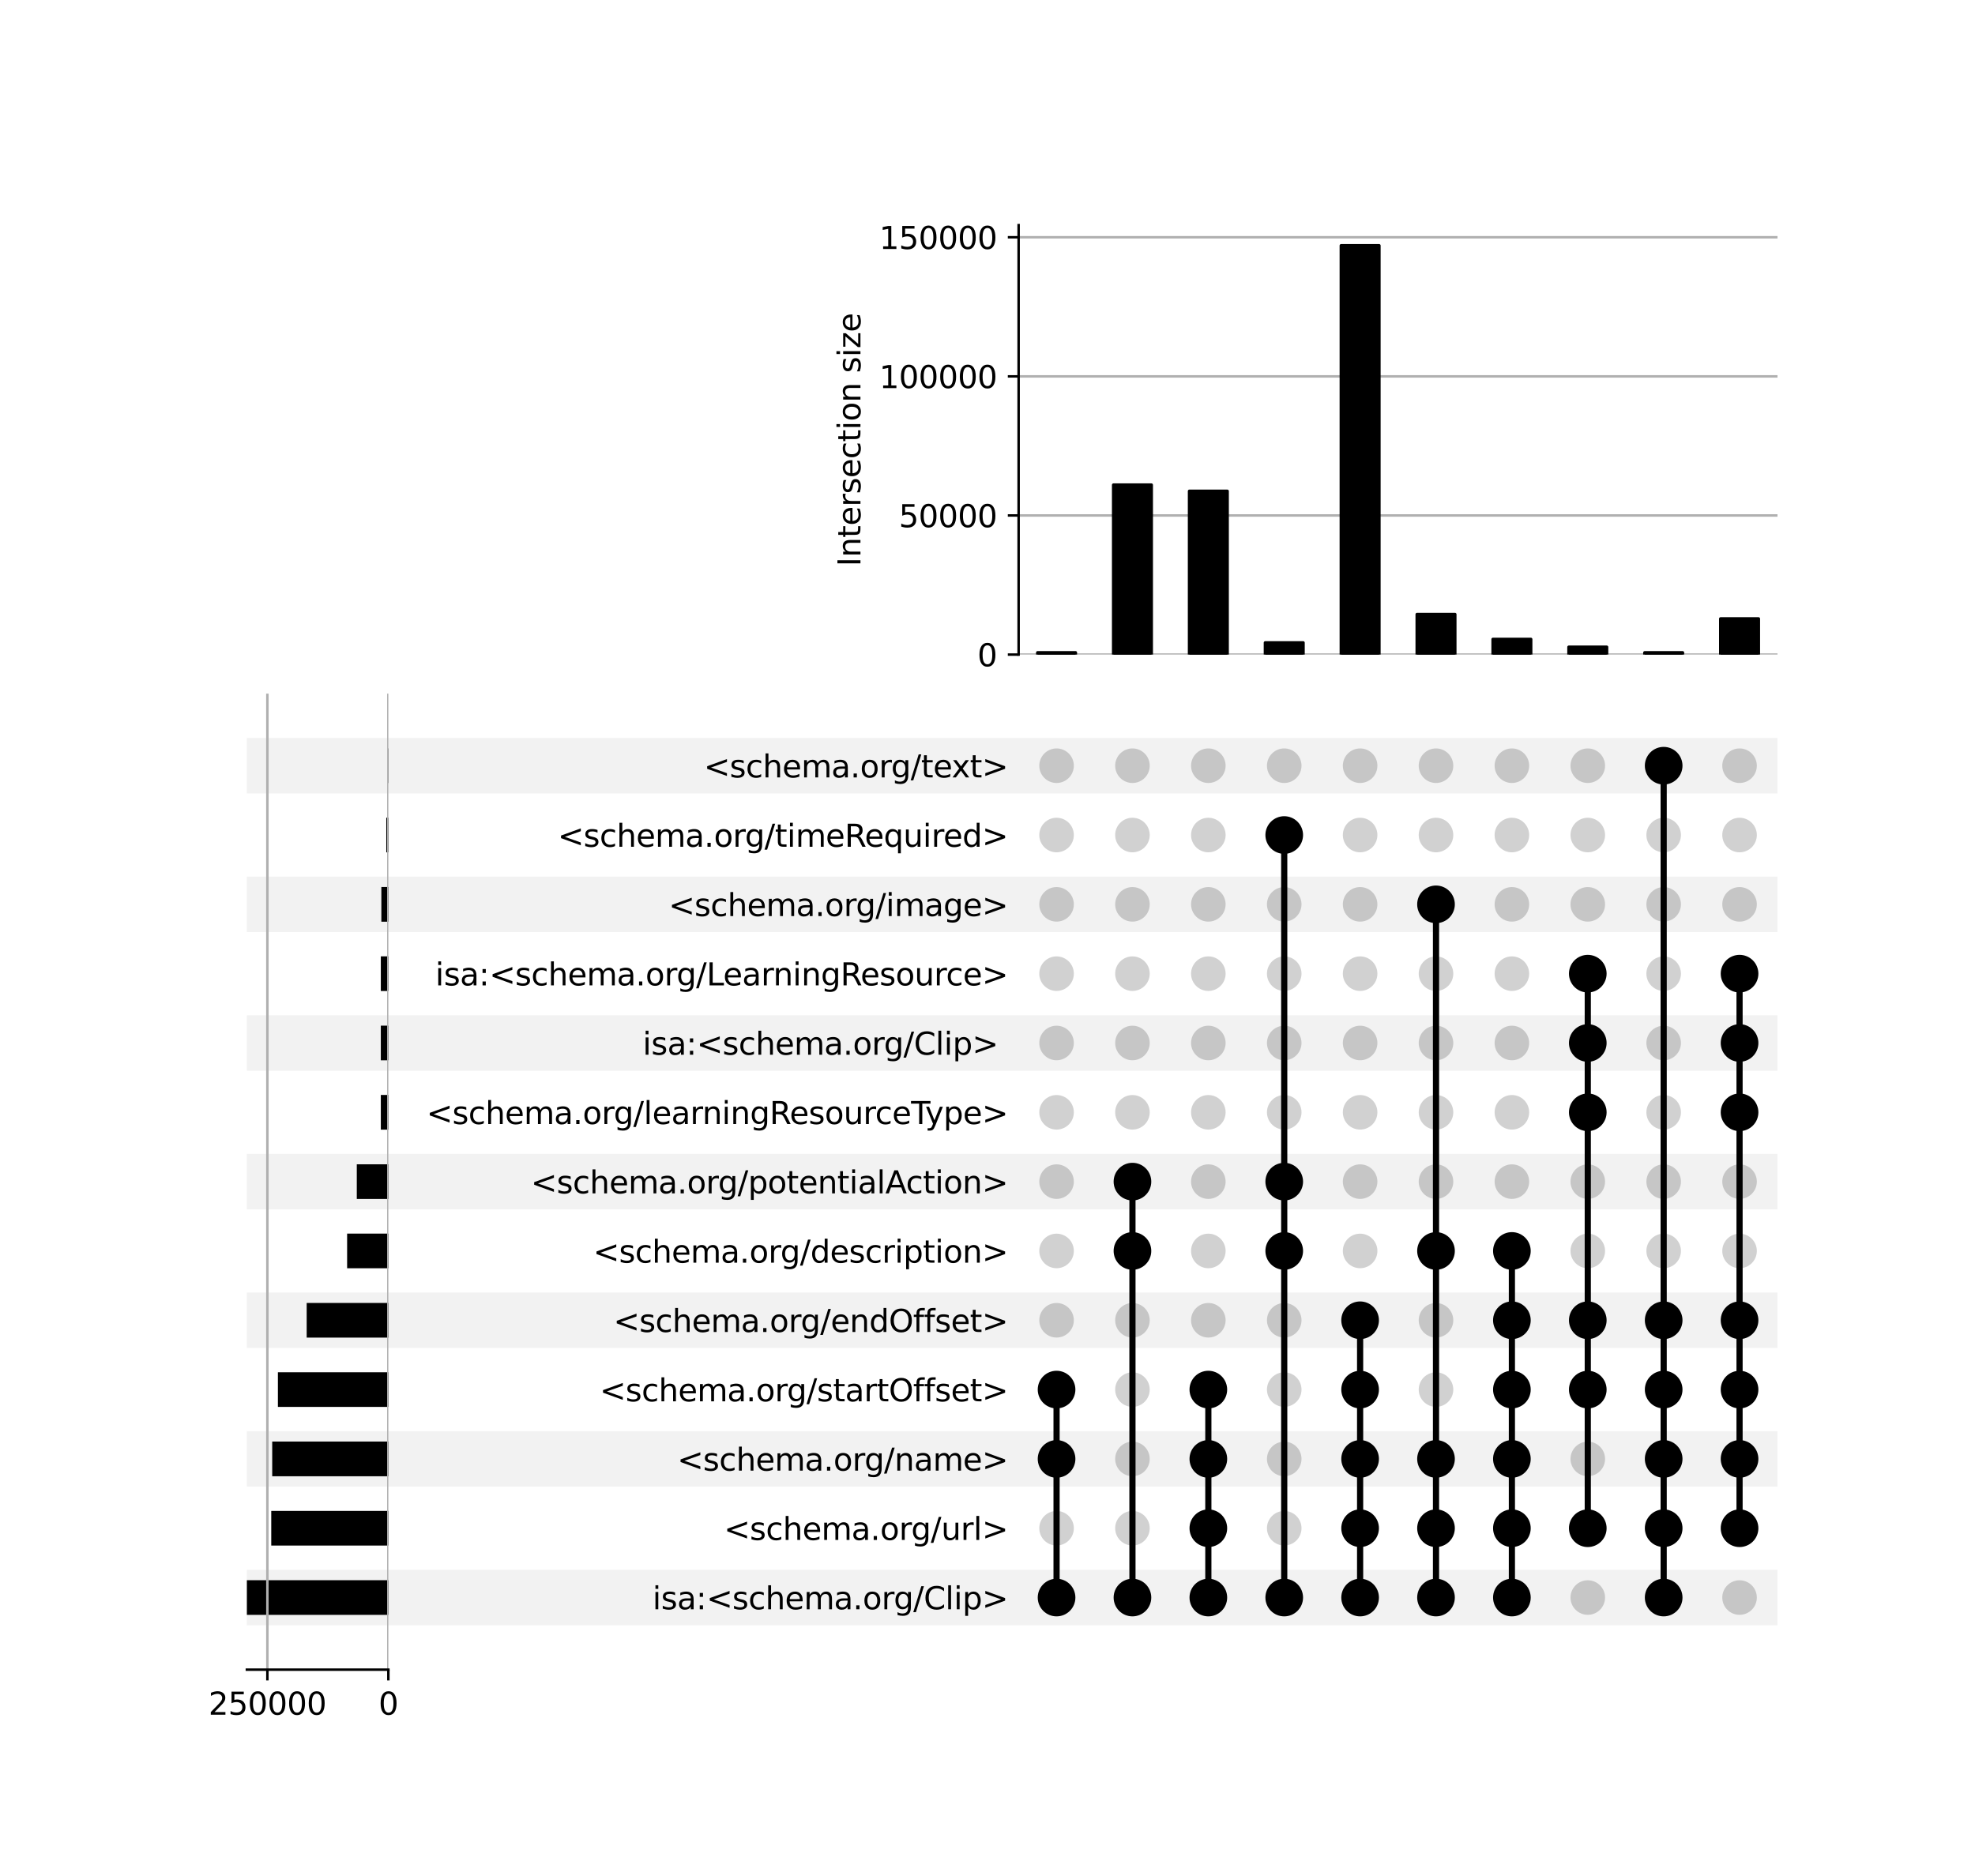 <?xml version="1.0" encoding="utf-8" standalone="no"?>
<!DOCTYPE svg PUBLIC "-//W3C//DTD SVG 1.1//EN"
  "http://www.w3.org/Graphics/SVG/1.1/DTD/svg11.dtd">
<svg xmlns:xlink="http://www.w3.org/1999/xlink" width="640pt" height="608pt" viewBox="0 0 640 608" xmlns="http://www.w3.org/2000/svg" version="1.1">
 <defs>
  <style type="text/css">*{stroke-linejoin: round; stroke-linecap: butt}</style>
 </defs>
 <g id="figure_1">
  <g id="patch_1">
   <path d="M 0 608 
L 640 608 
L 640 0 
L 0 0 
z
" style="fill: #ffffff"/>
  </g>
  <g id="axes_1">
   <g id="patch_2">
    <path d="M 80 526.742 
L 576 526.742 
L 576 508.769 
L 80 508.769 
z
" clip-path="url(#p0f69961d23)" style="fill-opacity: 0.051"/>
   </g>
   <g id="patch_3">
    <path d="M 80 481.809 
L 576 481.809 
L 576 463.836 
L 80 463.836 
z
" clip-path="url(#p0f69961d23)" style="fill-opacity: 0.051"/>
   </g>
   <g id="patch_4">
    <path d="M 80 436.877 
L 576 436.877 
L 576 418.904 
L 80 418.904 
z
" clip-path="url(#p0f69961d23)" style="fill-opacity: 0.051"/>
   </g>
   <g id="patch_5">
    <path d="M 80 391.944 
L 576 391.944 
L 576 373.971 
L 80 373.971 
z
" clip-path="url(#p0f69961d23)" style="fill-opacity: 0.051"/>
   </g>
   <g id="patch_6">
    <path d="M 80 347.012 
L 576 347.012 
L 576 329.039 
L 80 329.039 
z
" clip-path="url(#p0f69961d23)" style="fill-opacity: 0.051"/>
   </g>
   <g id="patch_7">
    <path d="M 80 302.079 
L 576 302.079 
L 576 284.106 
L 80 284.106 
z
" clip-path="url(#p0f69961d23)" style="fill-opacity: 0.051"/>
   </g>
   <g id="patch_8">
    <path d="M 80 257.147 
L 576 257.147 
L 576 239.174 
L 80 239.174 
z
" clip-path="url(#p0f69961d23)" style="fill-opacity: 0.051"/>
   </g>
   <g id="matplotlib.axis_1"/>
   <g id="matplotlib.axis_2">
    <g id="ytick_1"/>
    <g id="ytick_2"/>
    <g id="ytick_3"/>
    <g id="ytick_4"/>
    <g id="ytick_5"/>
    <g id="ytick_6"/>
    <g id="ytick_7"/>
    <g id="ytick_8"/>
    <g id="ytick_9"/>
    <g id="ytick_10"/>
    <g id="ytick_11"/>
    <g id="ytick_12"/>
    <g id="ytick_13"/>
   </g>
  </g>
  <g id="axes_2">
   <g id="matplotlib.axis_3">
    <g id="ytick_14">
     <g id="line2d_1"/>
     <g id="text_1">
      <!-- isa:&lt;schema.org/Clip&gt; -->
      <g transform="translate(211.436 521.554) scale(0.1 -0.1)">
       <defs>
        <path id="DejaVuSans-69" d="M 603 3500 
L 1178 3500 
L 1178 0 
L 603 0 
L 603 3500 
z
M 603 4863 
L 1178 4863 
L 1178 4134 
L 603 4134 
L 603 4863 
z
" transform="scale(0.016)"/>
        <path id="DejaVuSans-73" d="M 2834 3397 
L 2834 2853 
Q 2591 2978 2328 3040 
Q 2066 3103 1784 3103 
Q 1356 3103 1142 2972 
Q 928 2841 928 2578 
Q 928 2378 1081 2264 
Q 1234 2150 1697 2047 
L 1894 2003 
Q 2506 1872 2764 1633 
Q 3022 1394 3022 966 
Q 3022 478 2636 193 
Q 2250 -91 1575 -91 
Q 1294 -91 989 -36 
Q 684 19 347 128 
L 347 722 
Q 666 556 975 473 
Q 1284 391 1588 391 
Q 1994 391 2212 530 
Q 2431 669 2431 922 
Q 2431 1156 2273 1281 
Q 2116 1406 1581 1522 
L 1381 1569 
Q 847 1681 609 1914 
Q 372 2147 372 2553 
Q 372 3047 722 3315 
Q 1072 3584 1716 3584 
Q 2034 3584 2315 3537 
Q 2597 3491 2834 3397 
z
" transform="scale(0.016)"/>
        <path id="DejaVuSans-61" d="M 2194 1759 
Q 1497 1759 1228 1600 
Q 959 1441 959 1056 
Q 959 750 1161 570 
Q 1363 391 1709 391 
Q 2188 391 2477 730 
Q 2766 1069 2766 1631 
L 2766 1759 
L 2194 1759 
z
M 3341 1997 
L 3341 0 
L 2766 0 
L 2766 531 
Q 2569 213 2275 61 
Q 1981 -91 1556 -91 
Q 1019 -91 701 211 
Q 384 513 384 1019 
Q 384 1609 779 1909 
Q 1175 2209 1959 2209 
L 2766 2209 
L 2766 2266 
Q 2766 2663 2505 2880 
Q 2244 3097 1772 3097 
Q 1472 3097 1187 3025 
Q 903 2953 641 2809 
L 641 3341 
Q 956 3463 1253 3523 
Q 1550 3584 1831 3584 
Q 2591 3584 2966 3190 
Q 3341 2797 3341 1997 
z
" transform="scale(0.016)"/>
        <path id="DejaVuSans-3a" d="M 750 794 
L 1409 794 
L 1409 0 
L 750 0 
L 750 794 
z
M 750 3309 
L 1409 3309 
L 1409 2516 
L 750 2516 
L 750 3309 
z
" transform="scale(0.016)"/>
        <path id="DejaVuSans-3c" d="M 4684 3150 
L 1459 2003 
L 4684 863 
L 4684 294 
L 678 1747 
L 678 2266 
L 4684 3719 
L 4684 3150 
z
" transform="scale(0.016)"/>
        <path id="DejaVuSans-63" d="M 3122 3366 
L 3122 2828 
Q 2878 2963 2633 3030 
Q 2388 3097 2138 3097 
Q 1578 3097 1268 2742 
Q 959 2388 959 1747 
Q 959 1106 1268 751 
Q 1578 397 2138 397 
Q 2388 397 2633 464 
Q 2878 531 3122 666 
L 3122 134 
Q 2881 22 2623 -34 
Q 2366 -91 2075 -91 
Q 1284 -91 818 406 
Q 353 903 353 1747 
Q 353 2603 823 3093 
Q 1294 3584 2113 3584 
Q 2378 3584 2631 3529 
Q 2884 3475 3122 3366 
z
" transform="scale(0.016)"/>
        <path id="DejaVuSans-68" d="M 3513 2113 
L 3513 0 
L 2938 0 
L 2938 2094 
Q 2938 2591 2744 2837 
Q 2550 3084 2163 3084 
Q 1697 3084 1428 2787 
Q 1159 2491 1159 1978 
L 1159 0 
L 581 0 
L 581 4863 
L 1159 4863 
L 1159 2956 
Q 1366 3272 1645 3428 
Q 1925 3584 2291 3584 
Q 2894 3584 3203 3211 
Q 3513 2838 3513 2113 
z
" transform="scale(0.016)"/>
        <path id="DejaVuSans-65" d="M 3597 1894 
L 3597 1613 
L 953 1613 
Q 991 1019 1311 708 
Q 1631 397 2203 397 
Q 2534 397 2845 478 
Q 3156 559 3463 722 
L 3463 178 
Q 3153 47 2828 -22 
Q 2503 -91 2169 -91 
Q 1331 -91 842 396 
Q 353 884 353 1716 
Q 353 2575 817 3079 
Q 1281 3584 2069 3584 
Q 2775 3584 3186 3129 
Q 3597 2675 3597 1894 
z
M 3022 2063 
Q 3016 2534 2758 2815 
Q 2500 3097 2075 3097 
Q 1594 3097 1305 2825 
Q 1016 2553 972 2059 
L 3022 2063 
z
" transform="scale(0.016)"/>
        <path id="DejaVuSans-6d" d="M 3328 2828 
Q 3544 3216 3844 3400 
Q 4144 3584 4550 3584 
Q 5097 3584 5394 3201 
Q 5691 2819 5691 2113 
L 5691 0 
L 5113 0 
L 5113 2094 
Q 5113 2597 4934 2840 
Q 4756 3084 4391 3084 
Q 3944 3084 3684 2787 
Q 3425 2491 3425 1978 
L 3425 0 
L 2847 0 
L 2847 2094 
Q 2847 2600 2669 2842 
Q 2491 3084 2119 3084 
Q 1678 3084 1418 2786 
Q 1159 2488 1159 1978 
L 1159 0 
L 581 0 
L 581 3500 
L 1159 3500 
L 1159 2956 
Q 1356 3278 1631 3431 
Q 1906 3584 2284 3584 
Q 2666 3584 2933 3390 
Q 3200 3197 3328 2828 
z
" transform="scale(0.016)"/>
        <path id="DejaVuSans-2e" d="M 684 794 
L 1344 794 
L 1344 0 
L 684 0 
L 684 794 
z
" transform="scale(0.016)"/>
        <path id="DejaVuSans-6f" d="M 1959 3097 
Q 1497 3097 1228 2736 
Q 959 2375 959 1747 
Q 959 1119 1226 758 
Q 1494 397 1959 397 
Q 2419 397 2687 759 
Q 2956 1122 2956 1747 
Q 2956 2369 2687 2733 
Q 2419 3097 1959 3097 
z
M 1959 3584 
Q 2709 3584 3137 3096 
Q 3566 2609 3566 1747 
Q 3566 888 3137 398 
Q 2709 -91 1959 -91 
Q 1206 -91 779 398 
Q 353 888 353 1747 
Q 353 2609 779 3096 
Q 1206 3584 1959 3584 
z
" transform="scale(0.016)"/>
        <path id="DejaVuSans-72" d="M 2631 2963 
Q 2534 3019 2420 3045 
Q 2306 3072 2169 3072 
Q 1681 3072 1420 2755 
Q 1159 2438 1159 1844 
L 1159 0 
L 581 0 
L 581 3500 
L 1159 3500 
L 1159 2956 
Q 1341 3275 1631 3429 
Q 1922 3584 2338 3584 
Q 2397 3584 2469 3576 
Q 2541 3569 2628 3553 
L 2631 2963 
z
" transform="scale(0.016)"/>
        <path id="DejaVuSans-67" d="M 2906 1791 
Q 2906 2416 2648 2759 
Q 2391 3103 1925 3103 
Q 1463 3103 1205 2759 
Q 947 2416 947 1791 
Q 947 1169 1205 825 
Q 1463 481 1925 481 
Q 2391 481 2648 825 
Q 2906 1169 2906 1791 
z
M 3481 434 
Q 3481 -459 3084 -895 
Q 2688 -1331 1869 -1331 
Q 1566 -1331 1297 -1286 
Q 1028 -1241 775 -1147 
L 775 -588 
Q 1028 -725 1275 -790 
Q 1522 -856 1778 -856 
Q 2344 -856 2625 -561 
Q 2906 -266 2906 331 
L 2906 616 
Q 2728 306 2450 153 
Q 2172 0 1784 0 
Q 1141 0 747 490 
Q 353 981 353 1791 
Q 353 2603 747 3093 
Q 1141 3584 1784 3584 
Q 2172 3584 2450 3431 
Q 2728 3278 2906 2969 
L 2906 3500 
L 3481 3500 
L 3481 434 
z
" transform="scale(0.016)"/>
        <path id="DejaVuSans-2f" d="M 1625 4666 
L 2156 4666 
L 531 -594 
L 0 -594 
L 1625 4666 
z
" transform="scale(0.016)"/>
        <path id="DejaVuSans-43" d="M 4122 4306 
L 4122 3641 
Q 3803 3938 3442 4084 
Q 3081 4231 2675 4231 
Q 1875 4231 1450 3742 
Q 1025 3253 1025 2328 
Q 1025 1406 1450 917 
Q 1875 428 2675 428 
Q 3081 428 3442 575 
Q 3803 722 4122 1019 
L 4122 359 
Q 3791 134 3420 21 
Q 3050 -91 2638 -91 
Q 1578 -91 968 557 
Q 359 1206 359 2328 
Q 359 3453 968 4101 
Q 1578 4750 2638 4750 
Q 3056 4750 3426 4639 
Q 3797 4528 4122 4306 
z
" transform="scale(0.016)"/>
        <path id="DejaVuSans-6c" d="M 603 4863 
L 1178 4863 
L 1178 0 
L 603 0 
L 603 4863 
z
" transform="scale(0.016)"/>
        <path id="DejaVuSans-70" d="M 1159 525 
L 1159 -1331 
L 581 -1331 
L 581 3500 
L 1159 3500 
L 1159 2969 
Q 1341 3281 1617 3432 
Q 1894 3584 2278 3584 
Q 2916 3584 3314 3078 
Q 3713 2572 3713 1747 
Q 3713 922 3314 415 
Q 2916 -91 2278 -91 
Q 1894 -91 1617 61 
Q 1341 213 1159 525 
z
M 3116 1747 
Q 3116 2381 2855 2742 
Q 2594 3103 2138 3103 
Q 1681 3103 1420 2742 
Q 1159 2381 1159 1747 
Q 1159 1113 1420 752 
Q 1681 391 2138 391 
Q 2594 391 2855 752 
Q 3116 1113 3116 1747 
z
" transform="scale(0.016)"/>
        <path id="DejaVuSans-3e" d="M 678 3150 
L 678 3719 
L 4684 2266 
L 4684 1747 
L 678 294 
L 678 863 
L 3897 2003 
L 678 3150 
z
" transform="scale(0.016)"/>
       </defs>
       <use xlink:href="#DejaVuSans-69"/>
       <use xlink:href="#DejaVuSans-73" x="27.783"/>
       <use xlink:href="#DejaVuSans-61" x="79.883"/>
       <use xlink:href="#DejaVuSans-3a" x="141.162"/>
       <use xlink:href="#DejaVuSans-3c" x="174.854"/>
       <use xlink:href="#DejaVuSans-73" x="258.643"/>
       <use xlink:href="#DejaVuSans-63" x="310.742"/>
       <use xlink:href="#DejaVuSans-68" x="365.723"/>
       <use xlink:href="#DejaVuSans-65" x="429.102"/>
       <use xlink:href="#DejaVuSans-6d" x="490.625"/>
       <use xlink:href="#DejaVuSans-61" x="588.037"/>
       <use xlink:href="#DejaVuSans-2e" x="649.316"/>
       <use xlink:href="#DejaVuSans-6f" x="681.104"/>
       <use xlink:href="#DejaVuSans-72" x="742.285"/>
       <use xlink:href="#DejaVuSans-67" x="781.648"/>
       <use xlink:href="#DejaVuSans-2f" x="845.125"/>
       <use xlink:href="#DejaVuSans-43" x="878.816"/>
       <use xlink:href="#DejaVuSans-6c" x="948.641"/>
       <use xlink:href="#DejaVuSans-69" x="976.424"/>
       <use xlink:href="#DejaVuSans-70" x="1004.207"/>
       <use xlink:href="#DejaVuSans-3e" x="1067.684"/>
      </g>
     </g>
    </g>
    <g id="ytick_15">
     <g id="line2d_2"/>
     <g id="text_2">
      <!-- &lt;schema.org/url&gt; -->
      <g transform="translate(234.581 499.088) scale(0.1 -0.1)">
       <defs>
        <path id="DejaVuSans-75" d="M 544 1381 
L 544 3500 
L 1119 3500 
L 1119 1403 
Q 1119 906 1312 657 
Q 1506 409 1894 409 
Q 2359 409 2629 706 
Q 2900 1003 2900 1516 
L 2900 3500 
L 3475 3500 
L 3475 0 
L 2900 0 
L 2900 538 
Q 2691 219 2414 64 
Q 2138 -91 1772 -91 
Q 1169 -91 856 284 
Q 544 659 544 1381 
z
M 1991 3584 
L 1991 3584 
z
" transform="scale(0.016)"/>
       </defs>
       <use xlink:href="#DejaVuSans-3c"/>
       <use xlink:href="#DejaVuSans-73" x="83.789"/>
       <use xlink:href="#DejaVuSans-63" x="135.889"/>
       <use xlink:href="#DejaVuSans-68" x="190.869"/>
       <use xlink:href="#DejaVuSans-65" x="254.248"/>
       <use xlink:href="#DejaVuSans-6d" x="315.771"/>
       <use xlink:href="#DejaVuSans-61" x="413.184"/>
       <use xlink:href="#DejaVuSans-2e" x="474.463"/>
       <use xlink:href="#DejaVuSans-6f" x="506.25"/>
       <use xlink:href="#DejaVuSans-72" x="567.432"/>
       <use xlink:href="#DejaVuSans-67" x="606.795"/>
       <use xlink:href="#DejaVuSans-2f" x="670.271"/>
       <use xlink:href="#DejaVuSans-75" x="703.963"/>
       <use xlink:href="#DejaVuSans-72" x="767.342"/>
       <use xlink:href="#DejaVuSans-6c" x="808.455"/>
       <use xlink:href="#DejaVuSans-3e" x="836.238"/>
      </g>
     </g>
    </g>
    <g id="ytick_16">
     <g id="line2d_3"/>
     <g id="text_3">
      <!-- &lt;schema.org/name&gt; -->
      <g transform="translate(219.448 476.622) scale(0.1 -0.1)">
       <defs>
        <path id="DejaVuSans-6e" d="M 3513 2113 
L 3513 0 
L 2938 0 
L 2938 2094 
Q 2938 2591 2744 2837 
Q 2550 3084 2163 3084 
Q 1697 3084 1428 2787 
Q 1159 2491 1159 1978 
L 1159 0 
L 581 0 
L 581 3500 
L 1159 3500 
L 1159 2956 
Q 1366 3272 1645 3428 
Q 1925 3584 2291 3584 
Q 2894 3584 3203 3211 
Q 3513 2838 3513 2113 
z
" transform="scale(0.016)"/>
       </defs>
       <use xlink:href="#DejaVuSans-3c"/>
       <use xlink:href="#DejaVuSans-73" x="83.789"/>
       <use xlink:href="#DejaVuSans-63" x="135.889"/>
       <use xlink:href="#DejaVuSans-68" x="190.869"/>
       <use xlink:href="#DejaVuSans-65" x="254.248"/>
       <use xlink:href="#DejaVuSans-6d" x="315.771"/>
       <use xlink:href="#DejaVuSans-61" x="413.184"/>
       <use xlink:href="#DejaVuSans-2e" x="474.463"/>
       <use xlink:href="#DejaVuSans-6f" x="506.25"/>
       <use xlink:href="#DejaVuSans-72" x="567.432"/>
       <use xlink:href="#DejaVuSans-67" x="606.795"/>
       <use xlink:href="#DejaVuSans-2f" x="670.271"/>
       <use xlink:href="#DejaVuSans-6e" x="703.963"/>
       <use xlink:href="#DejaVuSans-61" x="767.342"/>
       <use xlink:href="#DejaVuSans-6d" x="828.621"/>
       <use xlink:href="#DejaVuSans-65" x="926.033"/>
       <use xlink:href="#DejaVuSans-3e" x="987.557"/>
      </g>
     </g>
    </g>
    <g id="ytick_17">
     <g id="line2d_4"/>
     <g id="text_4">
      <!-- &lt;schema.org/startOffset&gt; -->
      <g transform="translate(194.323 454.156) scale(0.1 -0.1)">
       <defs>
        <path id="DejaVuSans-74" d="M 1172 4494 
L 1172 3500 
L 2356 3500 
L 2356 3053 
L 1172 3053 
L 1172 1153 
Q 1172 725 1289 603 
Q 1406 481 1766 481 
L 2356 481 
L 2356 0 
L 1766 0 
Q 1100 0 847 248 
Q 594 497 594 1153 
L 594 3053 
L 172 3053 
L 172 3500 
L 594 3500 
L 594 4494 
L 1172 4494 
z
" transform="scale(0.016)"/>
        <path id="DejaVuSans-4f" d="M 2522 4238 
Q 1834 4238 1429 3725 
Q 1025 3213 1025 2328 
Q 1025 1447 1429 934 
Q 1834 422 2522 422 
Q 3209 422 3611 934 
Q 4013 1447 4013 2328 
Q 4013 3213 3611 3725 
Q 3209 4238 2522 4238 
z
M 2522 4750 
Q 3503 4750 4090 4092 
Q 4678 3434 4678 2328 
Q 4678 1225 4090 567 
Q 3503 -91 2522 -91 
Q 1538 -91 948 565 
Q 359 1222 359 2328 
Q 359 3434 948 4092 
Q 1538 4750 2522 4750 
z
" transform="scale(0.016)"/>
        <path id="DejaVuSans-66" d="M 2375 4863 
L 2375 4384 
L 1825 4384 
Q 1516 4384 1395 4259 
Q 1275 4134 1275 3809 
L 1275 3500 
L 2222 3500 
L 2222 3053 
L 1275 3053 
L 1275 0 
L 697 0 
L 697 3053 
L 147 3053 
L 147 3500 
L 697 3500 
L 697 3744 
Q 697 4328 969 4595 
Q 1241 4863 1831 4863 
L 2375 4863 
z
" transform="scale(0.016)"/>
       </defs>
       <use xlink:href="#DejaVuSans-3c"/>
       <use xlink:href="#DejaVuSans-73" x="83.789"/>
       <use xlink:href="#DejaVuSans-63" x="135.889"/>
       <use xlink:href="#DejaVuSans-68" x="190.869"/>
       <use xlink:href="#DejaVuSans-65" x="254.248"/>
       <use xlink:href="#DejaVuSans-6d" x="315.771"/>
       <use xlink:href="#DejaVuSans-61" x="413.184"/>
       <use xlink:href="#DejaVuSans-2e" x="474.463"/>
       <use xlink:href="#DejaVuSans-6f" x="506.25"/>
       <use xlink:href="#DejaVuSans-72" x="567.432"/>
       <use xlink:href="#DejaVuSans-67" x="606.795"/>
       <use xlink:href="#DejaVuSans-2f" x="670.271"/>
       <use xlink:href="#DejaVuSans-73" x="703.963"/>
       <use xlink:href="#DejaVuSans-74" x="756.062"/>
       <use xlink:href="#DejaVuSans-61" x="795.271"/>
       <use xlink:href="#DejaVuSans-72" x="856.551"/>
       <use xlink:href="#DejaVuSans-74" x="897.664"/>
       <use xlink:href="#DejaVuSans-4f" x="936.873"/>
       <use xlink:href="#DejaVuSans-66" x="1015.584"/>
       <use xlink:href="#DejaVuSans-66" x="1050.789"/>
       <use xlink:href="#DejaVuSans-73" x="1085.994"/>
       <use xlink:href="#DejaVuSans-65" x="1138.094"/>
       <use xlink:href="#DejaVuSans-74" x="1199.617"/>
       <use xlink:href="#DejaVuSans-3e" x="1238.826"/>
      </g>
     </g>
    </g>
    <g id="ytick_18">
     <g id="line2d_5"/>
     <g id="text_5">
      <!-- &lt;schema.org/endOffset&gt; -->
      <g transform="translate(198.773 431.689) scale(0.1 -0.1)">
       <defs>
        <path id="DejaVuSans-64" d="M 2906 2969 
L 2906 4863 
L 3481 4863 
L 3481 0 
L 2906 0 
L 2906 525 
Q 2725 213 2448 61 
Q 2172 -91 1784 -91 
Q 1150 -91 751 415 
Q 353 922 353 1747 
Q 353 2572 751 3078 
Q 1150 3584 1784 3584 
Q 2172 3584 2448 3432 
Q 2725 3281 2906 2969 
z
M 947 1747 
Q 947 1113 1208 752 
Q 1469 391 1925 391 
Q 2381 391 2643 752 
Q 2906 1113 2906 1747 
Q 2906 2381 2643 2742 
Q 2381 3103 1925 3103 
Q 1469 3103 1208 2742 
Q 947 2381 947 1747 
z
" transform="scale(0.016)"/>
       </defs>
       <use xlink:href="#DejaVuSans-3c"/>
       <use xlink:href="#DejaVuSans-73" x="83.789"/>
       <use xlink:href="#DejaVuSans-63" x="135.889"/>
       <use xlink:href="#DejaVuSans-68" x="190.869"/>
       <use xlink:href="#DejaVuSans-65" x="254.248"/>
       <use xlink:href="#DejaVuSans-6d" x="315.771"/>
       <use xlink:href="#DejaVuSans-61" x="413.184"/>
       <use xlink:href="#DejaVuSans-2e" x="474.463"/>
       <use xlink:href="#DejaVuSans-6f" x="506.25"/>
       <use xlink:href="#DejaVuSans-72" x="567.432"/>
       <use xlink:href="#DejaVuSans-67" x="606.795"/>
       <use xlink:href="#DejaVuSans-2f" x="670.271"/>
       <use xlink:href="#DejaVuSans-65" x="703.963"/>
       <use xlink:href="#DejaVuSans-6e" x="765.486"/>
       <use xlink:href="#DejaVuSans-64" x="828.865"/>
       <use xlink:href="#DejaVuSans-4f" x="892.342"/>
       <use xlink:href="#DejaVuSans-66" x="971.053"/>
       <use xlink:href="#DejaVuSans-66" x="1006.258"/>
       <use xlink:href="#DejaVuSans-73" x="1041.463"/>
       <use xlink:href="#DejaVuSans-65" x="1093.562"/>
       <use xlink:href="#DejaVuSans-74" x="1155.086"/>
       <use xlink:href="#DejaVuSans-3e" x="1194.295"/>
      </g>
     </g>
    </g>
    <g id="ytick_19">
     <g id="line2d_6"/>
     <g id="text_6">
      <!-- &lt;schema.org/description&gt; -->
      <g transform="translate(192.206 409.223) scale(0.1 -0.1)">
       <use xlink:href="#DejaVuSans-3c"/>
       <use xlink:href="#DejaVuSans-73" x="83.789"/>
       <use xlink:href="#DejaVuSans-63" x="135.889"/>
       <use xlink:href="#DejaVuSans-68" x="190.869"/>
       <use xlink:href="#DejaVuSans-65" x="254.248"/>
       <use xlink:href="#DejaVuSans-6d" x="315.771"/>
       <use xlink:href="#DejaVuSans-61" x="413.184"/>
       <use xlink:href="#DejaVuSans-2e" x="474.463"/>
       <use xlink:href="#DejaVuSans-6f" x="506.25"/>
       <use xlink:href="#DejaVuSans-72" x="567.432"/>
       <use xlink:href="#DejaVuSans-67" x="606.795"/>
       <use xlink:href="#DejaVuSans-2f" x="670.271"/>
       <use xlink:href="#DejaVuSans-64" x="703.963"/>
       <use xlink:href="#DejaVuSans-65" x="767.439"/>
       <use xlink:href="#DejaVuSans-73" x="828.963"/>
       <use xlink:href="#DejaVuSans-63" x="881.062"/>
       <use xlink:href="#DejaVuSans-72" x="936.043"/>
       <use xlink:href="#DejaVuSans-69" x="977.156"/>
       <use xlink:href="#DejaVuSans-70" x="1004.939"/>
       <use xlink:href="#DejaVuSans-74" x="1068.416"/>
       <use xlink:href="#DejaVuSans-69" x="1107.625"/>
       <use xlink:href="#DejaVuSans-6f" x="1135.408"/>
       <use xlink:href="#DejaVuSans-6e" x="1196.59"/>
       <use xlink:href="#DejaVuSans-3e" x="1259.969"/>
      </g>
     </g>
    </g>
    <g id="ytick_20">
     <g id="line2d_7"/>
     <g id="text_7">
      <!-- &lt;schema.org/potentialAction&gt; -->
      <g transform="translate(172.006 386.757) scale(0.1 -0.1)">
       <defs>
        <path id="DejaVuSans-41" d="M 2188 4044 
L 1331 1722 
L 3047 1722 
L 2188 4044 
z
M 1831 4666 
L 2547 4666 
L 4325 0 
L 3669 0 
L 3244 1197 
L 1141 1197 
L 716 0 
L 50 0 
L 1831 4666 
z
" transform="scale(0.016)"/>
       </defs>
       <use xlink:href="#DejaVuSans-3c"/>
       <use xlink:href="#DejaVuSans-73" x="83.789"/>
       <use xlink:href="#DejaVuSans-63" x="135.889"/>
       <use xlink:href="#DejaVuSans-68" x="190.869"/>
       <use xlink:href="#DejaVuSans-65" x="254.248"/>
       <use xlink:href="#DejaVuSans-6d" x="315.771"/>
       <use xlink:href="#DejaVuSans-61" x="413.184"/>
       <use xlink:href="#DejaVuSans-2e" x="474.463"/>
       <use xlink:href="#DejaVuSans-6f" x="506.25"/>
       <use xlink:href="#DejaVuSans-72" x="567.432"/>
       <use xlink:href="#DejaVuSans-67" x="606.795"/>
       <use xlink:href="#DejaVuSans-2f" x="670.271"/>
       <use xlink:href="#DejaVuSans-70" x="703.963"/>
       <use xlink:href="#DejaVuSans-6f" x="767.439"/>
       <use xlink:href="#DejaVuSans-74" x="828.621"/>
       <use xlink:href="#DejaVuSans-65" x="867.83"/>
       <use xlink:href="#DejaVuSans-6e" x="929.354"/>
       <use xlink:href="#DejaVuSans-74" x="992.732"/>
       <use xlink:href="#DejaVuSans-69" x="1031.941"/>
       <use xlink:href="#DejaVuSans-61" x="1059.725"/>
       <use xlink:href="#DejaVuSans-6c" x="1121.004"/>
       <use xlink:href="#DejaVuSans-41" x="1148.787"/>
       <use xlink:href="#DejaVuSans-63" x="1215.445"/>
       <use xlink:href="#DejaVuSans-74" x="1270.426"/>
       <use xlink:href="#DejaVuSans-69" x="1309.635"/>
       <use xlink:href="#DejaVuSans-6f" x="1337.418"/>
       <use xlink:href="#DejaVuSans-6e" x="1398.6"/>
       <use xlink:href="#DejaVuSans-3e" x="1461.979"/>
      </g>
     </g>
    </g>
    <g id="ytick_21">
     <g id="line2d_8"/>
     <g id="text_8">
      <!-- &lt;schema.org/learningResourceType&gt; -->
      <g transform="translate(138.19 364.291) scale(0.1 -0.1)">
       <defs>
        <path id="DejaVuSans-52" d="M 2841 2188 
Q 3044 2119 3236 1894 
Q 3428 1669 3622 1275 
L 4263 0 
L 3584 0 
L 2988 1197 
Q 2756 1666 2539 1819 
Q 2322 1972 1947 1972 
L 1259 1972 
L 1259 0 
L 628 0 
L 628 4666 
L 2053 4666 
Q 2853 4666 3247 4331 
Q 3641 3997 3641 3322 
Q 3641 2881 3436 2590 
Q 3231 2300 2841 2188 
z
M 1259 4147 
L 1259 2491 
L 2053 2491 
Q 2509 2491 2742 2702 
Q 2975 2913 2975 3322 
Q 2975 3731 2742 3939 
Q 2509 4147 2053 4147 
L 1259 4147 
z
" transform="scale(0.016)"/>
        <path id="DejaVuSans-54" d="M -19 4666 
L 3928 4666 
L 3928 4134 
L 2272 4134 
L 2272 0 
L 1638 0 
L 1638 4134 
L -19 4134 
L -19 4666 
z
" transform="scale(0.016)"/>
        <path id="DejaVuSans-79" d="M 2059 -325 
Q 1816 -950 1584 -1140 
Q 1353 -1331 966 -1331 
L 506 -1331 
L 506 -850 
L 844 -850 
Q 1081 -850 1212 -737 
Q 1344 -625 1503 -206 
L 1606 56 
L 191 3500 
L 800 3500 
L 1894 763 
L 2988 3500 
L 3597 3500 
L 2059 -325 
z
" transform="scale(0.016)"/>
       </defs>
       <use xlink:href="#DejaVuSans-3c"/>
       <use xlink:href="#DejaVuSans-73" x="83.789"/>
       <use xlink:href="#DejaVuSans-63" x="135.889"/>
       <use xlink:href="#DejaVuSans-68" x="190.869"/>
       <use xlink:href="#DejaVuSans-65" x="254.248"/>
       <use xlink:href="#DejaVuSans-6d" x="315.771"/>
       <use xlink:href="#DejaVuSans-61" x="413.184"/>
       <use xlink:href="#DejaVuSans-2e" x="474.463"/>
       <use xlink:href="#DejaVuSans-6f" x="506.25"/>
       <use xlink:href="#DejaVuSans-72" x="567.432"/>
       <use xlink:href="#DejaVuSans-67" x="606.795"/>
       <use xlink:href="#DejaVuSans-2f" x="670.271"/>
       <use xlink:href="#DejaVuSans-6c" x="703.963"/>
       <use xlink:href="#DejaVuSans-65" x="731.746"/>
       <use xlink:href="#DejaVuSans-61" x="793.27"/>
       <use xlink:href="#DejaVuSans-72" x="854.549"/>
       <use xlink:href="#DejaVuSans-6e" x="893.912"/>
       <use xlink:href="#DejaVuSans-69" x="957.291"/>
       <use xlink:href="#DejaVuSans-6e" x="985.074"/>
       <use xlink:href="#DejaVuSans-67" x="1048.453"/>
       <use xlink:href="#DejaVuSans-52" x="1111.93"/>
       <use xlink:href="#DejaVuSans-65" x="1176.912"/>
       <use xlink:href="#DejaVuSans-73" x="1238.436"/>
       <use xlink:href="#DejaVuSans-6f" x="1290.535"/>
       <use xlink:href="#DejaVuSans-75" x="1351.717"/>
       <use xlink:href="#DejaVuSans-72" x="1415.096"/>
       <use xlink:href="#DejaVuSans-63" x="1453.959"/>
       <use xlink:href="#DejaVuSans-65" x="1508.939"/>
       <use xlink:href="#DejaVuSans-54" x="1570.463"/>
       <use xlink:href="#DejaVuSans-79" x="1615.922"/>
       <use xlink:href="#DejaVuSans-70" x="1675.102"/>
       <use xlink:href="#DejaVuSans-65" x="1738.578"/>
       <use xlink:href="#DejaVuSans-3e" x="1800.102"/>
      </g>
     </g>
    </g>
    <g id="ytick_22">
     <g id="line2d_9"/>
     <g id="text_9">
      <!-- isa:&lt;schema.org/Clip&gt;  -->
      <g transform="translate(208.257 341.825) scale(0.1 -0.1)">
       <defs>
        <path id="DejaVuSans-20" transform="scale(0.016)"/>
       </defs>
       <use xlink:href="#DejaVuSans-69"/>
       <use xlink:href="#DejaVuSans-73" x="27.783"/>
       <use xlink:href="#DejaVuSans-61" x="79.883"/>
       <use xlink:href="#DejaVuSans-3a" x="141.162"/>
       <use xlink:href="#DejaVuSans-3c" x="174.854"/>
       <use xlink:href="#DejaVuSans-73" x="258.643"/>
       <use xlink:href="#DejaVuSans-63" x="310.742"/>
       <use xlink:href="#DejaVuSans-68" x="365.723"/>
       <use xlink:href="#DejaVuSans-65" x="429.102"/>
       <use xlink:href="#DejaVuSans-6d" x="490.625"/>
       <use xlink:href="#DejaVuSans-61" x="588.037"/>
       <use xlink:href="#DejaVuSans-2e" x="649.316"/>
       <use xlink:href="#DejaVuSans-6f" x="681.104"/>
       <use xlink:href="#DejaVuSans-72" x="742.285"/>
       <use xlink:href="#DejaVuSans-67" x="781.648"/>
       <use xlink:href="#DejaVuSans-2f" x="845.125"/>
       <use xlink:href="#DejaVuSans-43" x="878.816"/>
       <use xlink:href="#DejaVuSans-6c" x="948.641"/>
       <use xlink:href="#DejaVuSans-69" x="976.424"/>
       <use xlink:href="#DejaVuSans-70" x="1004.207"/>
       <use xlink:href="#DejaVuSans-3e" x="1067.684"/>
       <use xlink:href="#DejaVuSans-20" x="1151.473"/>
      </g>
     </g>
    </g>
    <g id="ytick_23">
     <g id="line2d_10"/>
     <g id="text_10">
      <!-- isa:&lt;schema.org/LearningResource&gt; -->
      <g transform="translate(141.053 319.358) scale(0.1 -0.1)">
       <defs>
        <path id="DejaVuSans-4c" d="M 628 4666 
L 1259 4666 
L 1259 531 
L 3531 531 
L 3531 0 
L 628 0 
L 628 4666 
z
" transform="scale(0.016)"/>
       </defs>
       <use xlink:href="#DejaVuSans-69"/>
       <use xlink:href="#DejaVuSans-73" x="27.783"/>
       <use xlink:href="#DejaVuSans-61" x="79.883"/>
       <use xlink:href="#DejaVuSans-3a" x="141.162"/>
       <use xlink:href="#DejaVuSans-3c" x="174.854"/>
       <use xlink:href="#DejaVuSans-73" x="258.643"/>
       <use xlink:href="#DejaVuSans-63" x="310.742"/>
       <use xlink:href="#DejaVuSans-68" x="365.723"/>
       <use xlink:href="#DejaVuSans-65" x="429.102"/>
       <use xlink:href="#DejaVuSans-6d" x="490.625"/>
       <use xlink:href="#DejaVuSans-61" x="588.037"/>
       <use xlink:href="#DejaVuSans-2e" x="649.316"/>
       <use xlink:href="#DejaVuSans-6f" x="681.104"/>
       <use xlink:href="#DejaVuSans-72" x="742.285"/>
       <use xlink:href="#DejaVuSans-67" x="781.648"/>
       <use xlink:href="#DejaVuSans-2f" x="845.125"/>
       <use xlink:href="#DejaVuSans-4c" x="878.816"/>
       <use xlink:href="#DejaVuSans-65" x="932.779"/>
       <use xlink:href="#DejaVuSans-61" x="994.303"/>
       <use xlink:href="#DejaVuSans-72" x="1055.582"/>
       <use xlink:href="#DejaVuSans-6e" x="1094.945"/>
       <use xlink:href="#DejaVuSans-69" x="1158.324"/>
       <use xlink:href="#DejaVuSans-6e" x="1186.107"/>
       <use xlink:href="#DejaVuSans-67" x="1249.486"/>
       <use xlink:href="#DejaVuSans-52" x="1312.963"/>
       <use xlink:href="#DejaVuSans-65" x="1377.945"/>
       <use xlink:href="#DejaVuSans-73" x="1439.469"/>
       <use xlink:href="#DejaVuSans-6f" x="1491.568"/>
       <use xlink:href="#DejaVuSans-75" x="1552.75"/>
       <use xlink:href="#DejaVuSans-72" x="1616.129"/>
       <use xlink:href="#DejaVuSans-63" x="1654.992"/>
       <use xlink:href="#DejaVuSans-65" x="1709.973"/>
       <use xlink:href="#DejaVuSans-3e" x="1771.496"/>
      </g>
     </g>
    </g>
    <g id="ytick_24">
     <g id="line2d_11"/>
     <g id="text_11">
      <!-- &lt;schema.org/image&gt; -->
      <g transform="translate(216.659 296.892) scale(0.1 -0.1)">
       <use xlink:href="#DejaVuSans-3c"/>
       <use xlink:href="#DejaVuSans-73" x="83.789"/>
       <use xlink:href="#DejaVuSans-63" x="135.889"/>
       <use xlink:href="#DejaVuSans-68" x="190.869"/>
       <use xlink:href="#DejaVuSans-65" x="254.248"/>
       <use xlink:href="#DejaVuSans-6d" x="315.771"/>
       <use xlink:href="#DejaVuSans-61" x="413.184"/>
       <use xlink:href="#DejaVuSans-2e" x="474.463"/>
       <use xlink:href="#DejaVuSans-6f" x="506.25"/>
       <use xlink:href="#DejaVuSans-72" x="567.432"/>
       <use xlink:href="#DejaVuSans-67" x="606.795"/>
       <use xlink:href="#DejaVuSans-2f" x="670.271"/>
       <use xlink:href="#DejaVuSans-69" x="703.963"/>
       <use xlink:href="#DejaVuSans-6d" x="731.746"/>
       <use xlink:href="#DejaVuSans-61" x="829.158"/>
       <use xlink:href="#DejaVuSans-67" x="890.438"/>
       <use xlink:href="#DejaVuSans-65" x="953.914"/>
       <use xlink:href="#DejaVuSans-3e" x="1015.438"/>
      </g>
     </g>
    </g>
    <g id="ytick_25">
     <g id="line2d_12"/>
     <g id="text_12">
      <!-- &lt;schema.org/timeRequired&gt; -->
      <g transform="translate(180.712 274.426) scale(0.1 -0.1)">
       <defs>
        <path id="DejaVuSans-71" d="M 947 1747 
Q 947 1113 1208 752 
Q 1469 391 1925 391 
Q 2381 391 2643 752 
Q 2906 1113 2906 1747 
Q 2906 2381 2643 2742 
Q 2381 3103 1925 3103 
Q 1469 3103 1208 2742 
Q 947 2381 947 1747 
z
M 2906 525 
Q 2725 213 2448 61 
Q 2172 -91 1784 -91 
Q 1150 -91 751 415 
Q 353 922 353 1747 
Q 353 2572 751 3078 
Q 1150 3584 1784 3584 
Q 2172 3584 2448 3432 
Q 2725 3281 2906 2969 
L 2906 3500 
L 3481 3500 
L 3481 -1331 
L 2906 -1331 
L 2906 525 
z
" transform="scale(0.016)"/>
       </defs>
       <use xlink:href="#DejaVuSans-3c"/>
       <use xlink:href="#DejaVuSans-73" x="83.789"/>
       <use xlink:href="#DejaVuSans-63" x="135.889"/>
       <use xlink:href="#DejaVuSans-68" x="190.869"/>
       <use xlink:href="#DejaVuSans-65" x="254.248"/>
       <use xlink:href="#DejaVuSans-6d" x="315.771"/>
       <use xlink:href="#DejaVuSans-61" x="413.184"/>
       <use xlink:href="#DejaVuSans-2e" x="474.463"/>
       <use xlink:href="#DejaVuSans-6f" x="506.25"/>
       <use xlink:href="#DejaVuSans-72" x="567.432"/>
       <use xlink:href="#DejaVuSans-67" x="606.795"/>
       <use xlink:href="#DejaVuSans-2f" x="670.271"/>
       <use xlink:href="#DejaVuSans-74" x="703.963"/>
       <use xlink:href="#DejaVuSans-69" x="743.172"/>
       <use xlink:href="#DejaVuSans-6d" x="770.955"/>
       <use xlink:href="#DejaVuSans-65" x="868.367"/>
       <use xlink:href="#DejaVuSans-52" x="929.891"/>
       <use xlink:href="#DejaVuSans-65" x="994.873"/>
       <use xlink:href="#DejaVuSans-71" x="1056.396"/>
       <use xlink:href="#DejaVuSans-75" x="1119.873"/>
       <use xlink:href="#DejaVuSans-69" x="1183.252"/>
       <use xlink:href="#DejaVuSans-72" x="1211.035"/>
       <use xlink:href="#DejaVuSans-65" x="1249.898"/>
       <use xlink:href="#DejaVuSans-64" x="1311.422"/>
       <use xlink:href="#DejaVuSans-3e" x="1374.898"/>
      </g>
     </g>
    </g>
    <g id="ytick_26">
     <g id="line2d_13"/>
     <g id="text_13">
      <!-- &lt;schema.org/text&gt; -->
      <g transform="translate(228.07 251.96) scale(0.1 -0.1)">
       <defs>
        <path id="DejaVuSans-78" d="M 3513 3500 
L 2247 1797 
L 3578 0 
L 2900 0 
L 1881 1375 
L 863 0 
L 184 0 
L 1544 1831 
L 300 3500 
L 978 3500 
L 1906 2253 
L 2834 3500 
L 3513 3500 
z
" transform="scale(0.016)"/>
       </defs>
       <use xlink:href="#DejaVuSans-3c"/>
       <use xlink:href="#DejaVuSans-73" x="83.789"/>
       <use xlink:href="#DejaVuSans-63" x="135.889"/>
       <use xlink:href="#DejaVuSans-68" x="190.869"/>
       <use xlink:href="#DejaVuSans-65" x="254.248"/>
       <use xlink:href="#DejaVuSans-6d" x="315.771"/>
       <use xlink:href="#DejaVuSans-61" x="413.184"/>
       <use xlink:href="#DejaVuSans-2e" x="474.463"/>
       <use xlink:href="#DejaVuSans-6f" x="506.25"/>
       <use xlink:href="#DejaVuSans-72" x="567.432"/>
       <use xlink:href="#DejaVuSans-67" x="606.795"/>
       <use xlink:href="#DejaVuSans-2f" x="670.271"/>
       <use xlink:href="#DejaVuSans-74" x="703.963"/>
       <use xlink:href="#DejaVuSans-65" x="743.172"/>
       <use xlink:href="#DejaVuSans-78" x="802.945"/>
       <use xlink:href="#DejaVuSans-74" x="862.125"/>
       <use xlink:href="#DejaVuSans-3e" x="901.334"/>
      </g>
     </g>
    </g>
   </g>
   <g id="LineCollection_1">
    <path d="M 342.38 517.755 
L 342.38 450.356 
" clip-path="url(#pbc08d23af4)" style="fill: none; stroke: #000000; stroke-width: 2"/>
    <path d="M 366.971 517.755 
L 366.971 382.958 
" clip-path="url(#pbc08d23af4)" style="fill: none; stroke: #000000; stroke-width: 2"/>
    <path d="M 391.563 517.755 
L 391.563 450.356 
" clip-path="url(#pbc08d23af4)" style="fill: none; stroke: #000000; stroke-width: 2"/>
    <path d="M 416.155 517.755 
L 416.155 270.627 
" clip-path="url(#pbc08d23af4)" style="fill: none; stroke: #000000; stroke-width: 2"/>
    <path d="M 440.746 517.755 
L 440.746 427.89 
" clip-path="url(#pbc08d23af4)" style="fill: none; stroke: #000000; stroke-width: 2"/>
    <path d="M 465.338 517.755 
L 465.338 293.093 
" clip-path="url(#pbc08d23af4)" style="fill: none; stroke: #000000; stroke-width: 2"/>
    <path d="M 489.929 517.755 
L 489.929 405.424 
" clip-path="url(#pbc08d23af4)" style="fill: none; stroke: #000000; stroke-width: 2"/>
    <path d="M 514.521 495.289 
L 514.521 315.559 
" clip-path="url(#pbc08d23af4)" style="fill: none; stroke: #000000; stroke-width: 2"/>
    <path d="M 539.113 517.755 
L 539.113 248.161 
" clip-path="url(#pbc08d23af4)" style="fill: none; stroke: #000000; stroke-width: 2"/>
    <path d="M 563.704 495.289 
L 563.704 315.559 
" clip-path="url(#pbc08d23af4)" style="fill: none; stroke: #000000; stroke-width: 2"/>
   </g>
   <g id="PathCollection_1">
    <defs>
     <path id="C0_0_42c2526d10" d="M 0 5.6 
C 1.485 5.6 2.91 5.01 3.96 3.96 
C 5.01 2.91 5.6 1.485 5.6 -0 
C 5.6 -1.485 5.01 -2.91 3.96 -3.96 
C 2.91 -5.01 1.485 -5.6 0 -5.6 
C -1.485 -5.6 -2.91 -5.01 -3.96 -3.96 
C -5.01 -2.91 -5.6 -1.485 -5.6 0 
C -5.6 1.485 -5.01 2.91 -3.96 3.96 
C -2.91 5.01 -1.485 5.6 0 5.6 
z
"/>
    </defs>
    <g clip-path="url(#pbc08d23af4)">
     <use xlink:href="#C0_0_42c2526d10" x="342.38" y="517.755" style="stroke: #000000"/>
    </g>
    <g clip-path="url(#pbc08d23af4)">
     <use xlink:href="#C0_0_42c2526d10" x="342.38" y="495.289" style="fill-opacity: 0.18"/>
    </g>
    <g clip-path="url(#pbc08d23af4)">
     <use xlink:href="#C0_0_42c2526d10" x="342.38" y="472.823" style="stroke: #000000"/>
    </g>
    <g clip-path="url(#pbc08d23af4)">
     <use xlink:href="#C0_0_42c2526d10" x="342.38" y="450.356" style="stroke: #000000"/>
    </g>
    <g clip-path="url(#pbc08d23af4)">
     <use xlink:href="#C0_0_42c2526d10" x="342.38" y="427.89" style="fill-opacity: 0.18"/>
    </g>
    <g clip-path="url(#pbc08d23af4)">
     <use xlink:href="#C0_0_42c2526d10" x="342.38" y="405.424" style="fill-opacity: 0.18"/>
    </g>
    <g clip-path="url(#pbc08d23af4)">
     <use xlink:href="#C0_0_42c2526d10" x="342.38" y="382.958" style="fill-opacity: 0.18"/>
    </g>
    <g clip-path="url(#pbc08d23af4)">
     <use xlink:href="#C0_0_42c2526d10" x="342.38" y="360.492" style="fill-opacity: 0.18"/>
    </g>
    <g clip-path="url(#pbc08d23af4)">
     <use xlink:href="#C0_0_42c2526d10" x="342.38" y="338.025" style="fill-opacity: 0.18"/>
    </g>
    <g clip-path="url(#pbc08d23af4)">
     <use xlink:href="#C0_0_42c2526d10" x="342.38" y="315.559" style="fill-opacity: 0.18"/>
    </g>
    <g clip-path="url(#pbc08d23af4)">
     <use xlink:href="#C0_0_42c2526d10" x="342.38" y="293.093" style="fill-opacity: 0.18"/>
    </g>
    <g clip-path="url(#pbc08d23af4)">
     <use xlink:href="#C0_0_42c2526d10" x="342.38" y="270.627" style="fill-opacity: 0.18"/>
    </g>
    <g clip-path="url(#pbc08d23af4)">
     <use xlink:href="#C0_0_42c2526d10" x="342.38" y="248.161" style="fill-opacity: 0.18"/>
    </g>
    <g clip-path="url(#pbc08d23af4)">
     <use xlink:href="#C0_0_42c2526d10" x="366.971" y="517.755" style="stroke: #000000"/>
    </g>
    <g clip-path="url(#pbc08d23af4)">
     <use xlink:href="#C0_0_42c2526d10" x="366.971" y="495.289" style="fill-opacity: 0.18"/>
    </g>
    <g clip-path="url(#pbc08d23af4)">
     <use xlink:href="#C0_0_42c2526d10" x="366.971" y="472.823" style="fill-opacity: 0.18"/>
    </g>
    <g clip-path="url(#pbc08d23af4)">
     <use xlink:href="#C0_0_42c2526d10" x="366.971" y="450.356" style="fill-opacity: 0.18"/>
    </g>
    <g clip-path="url(#pbc08d23af4)">
     <use xlink:href="#C0_0_42c2526d10" x="366.971" y="427.89" style="fill-opacity: 0.18"/>
    </g>
    <g clip-path="url(#pbc08d23af4)">
     <use xlink:href="#C0_0_42c2526d10" x="366.971" y="405.424" style="stroke: #000000"/>
    </g>
    <g clip-path="url(#pbc08d23af4)">
     <use xlink:href="#C0_0_42c2526d10" x="366.971" y="382.958" style="stroke: #000000"/>
    </g>
    <g clip-path="url(#pbc08d23af4)">
     <use xlink:href="#C0_0_42c2526d10" x="366.971" y="360.492" style="fill-opacity: 0.18"/>
    </g>
    <g clip-path="url(#pbc08d23af4)">
     <use xlink:href="#C0_0_42c2526d10" x="366.971" y="338.025" style="fill-opacity: 0.18"/>
    </g>
    <g clip-path="url(#pbc08d23af4)">
     <use xlink:href="#C0_0_42c2526d10" x="366.971" y="315.559" style="fill-opacity: 0.18"/>
    </g>
    <g clip-path="url(#pbc08d23af4)">
     <use xlink:href="#C0_0_42c2526d10" x="366.971" y="293.093" style="fill-opacity: 0.18"/>
    </g>
    <g clip-path="url(#pbc08d23af4)">
     <use xlink:href="#C0_0_42c2526d10" x="366.971" y="270.627" style="fill-opacity: 0.18"/>
    </g>
    <g clip-path="url(#pbc08d23af4)">
     <use xlink:href="#C0_0_42c2526d10" x="366.971" y="248.161" style="fill-opacity: 0.18"/>
    </g>
    <g clip-path="url(#pbc08d23af4)">
     <use xlink:href="#C0_0_42c2526d10" x="391.563" y="517.755" style="stroke: #000000"/>
    </g>
    <g clip-path="url(#pbc08d23af4)">
     <use xlink:href="#C0_0_42c2526d10" x="391.563" y="495.289" style="stroke: #000000"/>
    </g>
    <g clip-path="url(#pbc08d23af4)">
     <use xlink:href="#C0_0_42c2526d10" x="391.563" y="472.823" style="stroke: #000000"/>
    </g>
    <g clip-path="url(#pbc08d23af4)">
     <use xlink:href="#C0_0_42c2526d10" x="391.563" y="450.356" style="stroke: #000000"/>
    </g>
    <g clip-path="url(#pbc08d23af4)">
     <use xlink:href="#C0_0_42c2526d10" x="391.563" y="427.89" style="fill-opacity: 0.18"/>
    </g>
    <g clip-path="url(#pbc08d23af4)">
     <use xlink:href="#C0_0_42c2526d10" x="391.563" y="405.424" style="fill-opacity: 0.18"/>
    </g>
    <g clip-path="url(#pbc08d23af4)">
     <use xlink:href="#C0_0_42c2526d10" x="391.563" y="382.958" style="fill-opacity: 0.18"/>
    </g>
    <g clip-path="url(#pbc08d23af4)">
     <use xlink:href="#C0_0_42c2526d10" x="391.563" y="360.492" style="fill-opacity: 0.18"/>
    </g>
    <g clip-path="url(#pbc08d23af4)">
     <use xlink:href="#C0_0_42c2526d10" x="391.563" y="338.025" style="fill-opacity: 0.18"/>
    </g>
    <g clip-path="url(#pbc08d23af4)">
     <use xlink:href="#C0_0_42c2526d10" x="391.563" y="315.559" style="fill-opacity: 0.18"/>
    </g>
    <g clip-path="url(#pbc08d23af4)">
     <use xlink:href="#C0_0_42c2526d10" x="391.563" y="293.093" style="fill-opacity: 0.18"/>
    </g>
    <g clip-path="url(#pbc08d23af4)">
     <use xlink:href="#C0_0_42c2526d10" x="391.563" y="270.627" style="fill-opacity: 0.18"/>
    </g>
    <g clip-path="url(#pbc08d23af4)">
     <use xlink:href="#C0_0_42c2526d10" x="391.563" y="248.161" style="fill-opacity: 0.18"/>
    </g>
    <g clip-path="url(#pbc08d23af4)">
     <use xlink:href="#C0_0_42c2526d10" x="416.155" y="517.755" style="stroke: #000000"/>
    </g>
    <g clip-path="url(#pbc08d23af4)">
     <use xlink:href="#C0_0_42c2526d10" x="416.155" y="495.289" style="fill-opacity: 0.18"/>
    </g>
    <g clip-path="url(#pbc08d23af4)">
     <use xlink:href="#C0_0_42c2526d10" x="416.155" y="472.823" style="fill-opacity: 0.18"/>
    </g>
    <g clip-path="url(#pbc08d23af4)">
     <use xlink:href="#C0_0_42c2526d10" x="416.155" y="450.356" style="fill-opacity: 0.18"/>
    </g>
    <g clip-path="url(#pbc08d23af4)">
     <use xlink:href="#C0_0_42c2526d10" x="416.155" y="427.89" style="fill-opacity: 0.18"/>
    </g>
    <g clip-path="url(#pbc08d23af4)">
     <use xlink:href="#C0_0_42c2526d10" x="416.155" y="405.424" style="stroke: #000000"/>
    </g>
    <g clip-path="url(#pbc08d23af4)">
     <use xlink:href="#C0_0_42c2526d10" x="416.155" y="382.958" style="stroke: #000000"/>
    </g>
    <g clip-path="url(#pbc08d23af4)">
     <use xlink:href="#C0_0_42c2526d10" x="416.155" y="360.492" style="fill-opacity: 0.18"/>
    </g>
    <g clip-path="url(#pbc08d23af4)">
     <use xlink:href="#C0_0_42c2526d10" x="416.155" y="338.025" style="fill-opacity: 0.18"/>
    </g>
    <g clip-path="url(#pbc08d23af4)">
     <use xlink:href="#C0_0_42c2526d10" x="416.155" y="315.559" style="fill-opacity: 0.18"/>
    </g>
    <g clip-path="url(#pbc08d23af4)">
     <use xlink:href="#C0_0_42c2526d10" x="416.155" y="293.093" style="fill-opacity: 0.18"/>
    </g>
    <g clip-path="url(#pbc08d23af4)">
     <use xlink:href="#C0_0_42c2526d10" x="416.155" y="270.627" style="stroke: #000000"/>
    </g>
    <g clip-path="url(#pbc08d23af4)">
     <use xlink:href="#C0_0_42c2526d10" x="416.155" y="248.161" style="fill-opacity: 0.18"/>
    </g>
    <g clip-path="url(#pbc08d23af4)">
     <use xlink:href="#C0_0_42c2526d10" x="440.746" y="517.755" style="stroke: #000000"/>
    </g>
    <g clip-path="url(#pbc08d23af4)">
     <use xlink:href="#C0_0_42c2526d10" x="440.746" y="495.289" style="stroke: #000000"/>
    </g>
    <g clip-path="url(#pbc08d23af4)">
     <use xlink:href="#C0_0_42c2526d10" x="440.746" y="472.823" style="stroke: #000000"/>
    </g>
    <g clip-path="url(#pbc08d23af4)">
     <use xlink:href="#C0_0_42c2526d10" x="440.746" y="450.356" style="stroke: #000000"/>
    </g>
    <g clip-path="url(#pbc08d23af4)">
     <use xlink:href="#C0_0_42c2526d10" x="440.746" y="427.89" style="stroke: #000000"/>
    </g>
    <g clip-path="url(#pbc08d23af4)">
     <use xlink:href="#C0_0_42c2526d10" x="440.746" y="405.424" style="fill-opacity: 0.18"/>
    </g>
    <g clip-path="url(#pbc08d23af4)">
     <use xlink:href="#C0_0_42c2526d10" x="440.746" y="382.958" style="fill-opacity: 0.18"/>
    </g>
    <g clip-path="url(#pbc08d23af4)">
     <use xlink:href="#C0_0_42c2526d10" x="440.746" y="360.492" style="fill-opacity: 0.18"/>
    </g>
    <g clip-path="url(#pbc08d23af4)">
     <use xlink:href="#C0_0_42c2526d10" x="440.746" y="338.025" style="fill-opacity: 0.18"/>
    </g>
    <g clip-path="url(#pbc08d23af4)">
     <use xlink:href="#C0_0_42c2526d10" x="440.746" y="315.559" style="fill-opacity: 0.18"/>
    </g>
    <g clip-path="url(#pbc08d23af4)">
     <use xlink:href="#C0_0_42c2526d10" x="440.746" y="293.093" style="fill-opacity: 0.18"/>
    </g>
    <g clip-path="url(#pbc08d23af4)">
     <use xlink:href="#C0_0_42c2526d10" x="440.746" y="270.627" style="fill-opacity: 0.18"/>
    </g>
    <g clip-path="url(#pbc08d23af4)">
     <use xlink:href="#C0_0_42c2526d10" x="440.746" y="248.161" style="fill-opacity: 0.18"/>
    </g>
    <g clip-path="url(#pbc08d23af4)">
     <use xlink:href="#C0_0_42c2526d10" x="465.338" y="517.755" style="stroke: #000000"/>
    </g>
    <g clip-path="url(#pbc08d23af4)">
     <use xlink:href="#C0_0_42c2526d10" x="465.338" y="495.289" style="stroke: #000000"/>
    </g>
    <g clip-path="url(#pbc08d23af4)">
     <use xlink:href="#C0_0_42c2526d10" x="465.338" y="472.823" style="stroke: #000000"/>
    </g>
    <g clip-path="url(#pbc08d23af4)">
     <use xlink:href="#C0_0_42c2526d10" x="465.338" y="450.356" style="fill-opacity: 0.18"/>
    </g>
    <g clip-path="url(#pbc08d23af4)">
     <use xlink:href="#C0_0_42c2526d10" x="465.338" y="427.89" style="fill-opacity: 0.18"/>
    </g>
    <g clip-path="url(#pbc08d23af4)">
     <use xlink:href="#C0_0_42c2526d10" x="465.338" y="405.424" style="stroke: #000000"/>
    </g>
    <g clip-path="url(#pbc08d23af4)">
     <use xlink:href="#C0_0_42c2526d10" x="465.338" y="382.958" style="fill-opacity: 0.18"/>
    </g>
    <g clip-path="url(#pbc08d23af4)">
     <use xlink:href="#C0_0_42c2526d10" x="465.338" y="360.492" style="fill-opacity: 0.18"/>
    </g>
    <g clip-path="url(#pbc08d23af4)">
     <use xlink:href="#C0_0_42c2526d10" x="465.338" y="338.025" style="fill-opacity: 0.18"/>
    </g>
    <g clip-path="url(#pbc08d23af4)">
     <use xlink:href="#C0_0_42c2526d10" x="465.338" y="315.559" style="fill-opacity: 0.18"/>
    </g>
    <g clip-path="url(#pbc08d23af4)">
     <use xlink:href="#C0_0_42c2526d10" x="465.338" y="293.093" style="stroke: #000000"/>
    </g>
    <g clip-path="url(#pbc08d23af4)">
     <use xlink:href="#C0_0_42c2526d10" x="465.338" y="270.627" style="fill-opacity: 0.18"/>
    </g>
    <g clip-path="url(#pbc08d23af4)">
     <use xlink:href="#C0_0_42c2526d10" x="465.338" y="248.161" style="fill-opacity: 0.18"/>
    </g>
    <g clip-path="url(#pbc08d23af4)">
     <use xlink:href="#C0_0_42c2526d10" x="489.929" y="517.755" style="stroke: #000000"/>
    </g>
    <g clip-path="url(#pbc08d23af4)">
     <use xlink:href="#C0_0_42c2526d10" x="489.929" y="495.289" style="stroke: #000000"/>
    </g>
    <g clip-path="url(#pbc08d23af4)">
     <use xlink:href="#C0_0_42c2526d10" x="489.929" y="472.823" style="stroke: #000000"/>
    </g>
    <g clip-path="url(#pbc08d23af4)">
     <use xlink:href="#C0_0_42c2526d10" x="489.929" y="450.356" style="stroke: #000000"/>
    </g>
    <g clip-path="url(#pbc08d23af4)">
     <use xlink:href="#C0_0_42c2526d10" x="489.929" y="427.89" style="stroke: #000000"/>
    </g>
    <g clip-path="url(#pbc08d23af4)">
     <use xlink:href="#C0_0_42c2526d10" x="489.929" y="405.424" style="stroke: #000000"/>
    </g>
    <g clip-path="url(#pbc08d23af4)">
     <use xlink:href="#C0_0_42c2526d10" x="489.929" y="382.958" style="fill-opacity: 0.18"/>
    </g>
    <g clip-path="url(#pbc08d23af4)">
     <use xlink:href="#C0_0_42c2526d10" x="489.929" y="360.492" style="fill-opacity: 0.18"/>
    </g>
    <g clip-path="url(#pbc08d23af4)">
     <use xlink:href="#C0_0_42c2526d10" x="489.929" y="338.025" style="fill-opacity: 0.18"/>
    </g>
    <g clip-path="url(#pbc08d23af4)">
     <use xlink:href="#C0_0_42c2526d10" x="489.929" y="315.559" style="fill-opacity: 0.18"/>
    </g>
    <g clip-path="url(#pbc08d23af4)">
     <use xlink:href="#C0_0_42c2526d10" x="489.929" y="293.093" style="fill-opacity: 0.18"/>
    </g>
    <g clip-path="url(#pbc08d23af4)">
     <use xlink:href="#C0_0_42c2526d10" x="489.929" y="270.627" style="fill-opacity: 0.18"/>
    </g>
    <g clip-path="url(#pbc08d23af4)">
     <use xlink:href="#C0_0_42c2526d10" x="489.929" y="248.161" style="fill-opacity: 0.18"/>
    </g>
    <g clip-path="url(#pbc08d23af4)">
     <use xlink:href="#C0_0_42c2526d10" x="514.521" y="517.755" style="fill-opacity: 0.18"/>
    </g>
    <g clip-path="url(#pbc08d23af4)">
     <use xlink:href="#C0_0_42c2526d10" x="514.521" y="495.289" style="stroke: #000000"/>
    </g>
    <g clip-path="url(#pbc08d23af4)">
     <use xlink:href="#C0_0_42c2526d10" x="514.521" y="472.823" style="fill-opacity: 0.18"/>
    </g>
    <g clip-path="url(#pbc08d23af4)">
     <use xlink:href="#C0_0_42c2526d10" x="514.521" y="450.356" style="stroke: #000000"/>
    </g>
    <g clip-path="url(#pbc08d23af4)">
     <use xlink:href="#C0_0_42c2526d10" x="514.521" y="427.89" style="stroke: #000000"/>
    </g>
    <g clip-path="url(#pbc08d23af4)">
     <use xlink:href="#C0_0_42c2526d10" x="514.521" y="405.424" style="fill-opacity: 0.18"/>
    </g>
    <g clip-path="url(#pbc08d23af4)">
     <use xlink:href="#C0_0_42c2526d10" x="514.521" y="382.958" style="fill-opacity: 0.18"/>
    </g>
    <g clip-path="url(#pbc08d23af4)">
     <use xlink:href="#C0_0_42c2526d10" x="514.521" y="360.492" style="stroke: #000000"/>
    </g>
    <g clip-path="url(#pbc08d23af4)">
     <use xlink:href="#C0_0_42c2526d10" x="514.521" y="338.025" style="stroke: #000000"/>
    </g>
    <g clip-path="url(#pbc08d23af4)">
     <use xlink:href="#C0_0_42c2526d10" x="514.521" y="315.559" style="stroke: #000000"/>
    </g>
    <g clip-path="url(#pbc08d23af4)">
     <use xlink:href="#C0_0_42c2526d10" x="514.521" y="293.093" style="fill-opacity: 0.18"/>
    </g>
    <g clip-path="url(#pbc08d23af4)">
     <use xlink:href="#C0_0_42c2526d10" x="514.521" y="270.627" style="fill-opacity: 0.18"/>
    </g>
    <g clip-path="url(#pbc08d23af4)">
     <use xlink:href="#C0_0_42c2526d10" x="514.521" y="248.161" style="fill-opacity: 0.18"/>
    </g>
    <g clip-path="url(#pbc08d23af4)">
     <use xlink:href="#C0_0_42c2526d10" x="539.113" y="517.755" style="stroke: #000000"/>
    </g>
    <g clip-path="url(#pbc08d23af4)">
     <use xlink:href="#C0_0_42c2526d10" x="539.113" y="495.289" style="stroke: #000000"/>
    </g>
    <g clip-path="url(#pbc08d23af4)">
     <use xlink:href="#C0_0_42c2526d10" x="539.113" y="472.823" style="stroke: #000000"/>
    </g>
    <g clip-path="url(#pbc08d23af4)">
     <use xlink:href="#C0_0_42c2526d10" x="539.113" y="450.356" style="stroke: #000000"/>
    </g>
    <g clip-path="url(#pbc08d23af4)">
     <use xlink:href="#C0_0_42c2526d10" x="539.113" y="427.89" style="stroke: #000000"/>
    </g>
    <g clip-path="url(#pbc08d23af4)">
     <use xlink:href="#C0_0_42c2526d10" x="539.113" y="405.424" style="fill-opacity: 0.18"/>
    </g>
    <g clip-path="url(#pbc08d23af4)">
     <use xlink:href="#C0_0_42c2526d10" x="539.113" y="382.958" style="fill-opacity: 0.18"/>
    </g>
    <g clip-path="url(#pbc08d23af4)">
     <use xlink:href="#C0_0_42c2526d10" x="539.113" y="360.492" style="fill-opacity: 0.18"/>
    </g>
    <g clip-path="url(#pbc08d23af4)">
     <use xlink:href="#C0_0_42c2526d10" x="539.113" y="338.025" style="fill-opacity: 0.18"/>
    </g>
    <g clip-path="url(#pbc08d23af4)">
     <use xlink:href="#C0_0_42c2526d10" x="539.113" y="315.559" style="fill-opacity: 0.18"/>
    </g>
    <g clip-path="url(#pbc08d23af4)">
     <use xlink:href="#C0_0_42c2526d10" x="539.113" y="293.093" style="fill-opacity: 0.18"/>
    </g>
    <g clip-path="url(#pbc08d23af4)">
     <use xlink:href="#C0_0_42c2526d10" x="539.113" y="270.627" style="fill-opacity: 0.18"/>
    </g>
    <g clip-path="url(#pbc08d23af4)">
     <use xlink:href="#C0_0_42c2526d10" x="539.113" y="248.161" style="stroke: #000000"/>
    </g>
    <g clip-path="url(#pbc08d23af4)">
     <use xlink:href="#C0_0_42c2526d10" x="563.704" y="517.755" style="fill-opacity: 0.18"/>
    </g>
    <g clip-path="url(#pbc08d23af4)">
     <use xlink:href="#C0_0_42c2526d10" x="563.704" y="495.289" style="stroke: #000000"/>
    </g>
    <g clip-path="url(#pbc08d23af4)">
     <use xlink:href="#C0_0_42c2526d10" x="563.704" y="472.823" style="stroke: #000000"/>
    </g>
    <g clip-path="url(#pbc08d23af4)">
     <use xlink:href="#C0_0_42c2526d10" x="563.704" y="450.356" style="stroke: #000000"/>
    </g>
    <g clip-path="url(#pbc08d23af4)">
     <use xlink:href="#C0_0_42c2526d10" x="563.704" y="427.89" style="stroke: #000000"/>
    </g>
    <g clip-path="url(#pbc08d23af4)">
     <use xlink:href="#C0_0_42c2526d10" x="563.704" y="405.424" style="fill-opacity: 0.18"/>
    </g>
    <g clip-path="url(#pbc08d23af4)">
     <use xlink:href="#C0_0_42c2526d10" x="563.704" y="382.958" style="fill-opacity: 0.18"/>
    </g>
    <g clip-path="url(#pbc08d23af4)">
     <use xlink:href="#C0_0_42c2526d10" x="563.704" y="360.492" style="stroke: #000000"/>
    </g>
    <g clip-path="url(#pbc08d23af4)">
     <use xlink:href="#C0_0_42c2526d10" x="563.704" y="338.025" style="stroke: #000000"/>
    </g>
    <g clip-path="url(#pbc08d23af4)">
     <use xlink:href="#C0_0_42c2526d10" x="563.704" y="315.559" style="stroke: #000000"/>
    </g>
    <g clip-path="url(#pbc08d23af4)">
     <use xlink:href="#C0_0_42c2526d10" x="563.704" y="293.093" style="fill-opacity: 0.18"/>
    </g>
    <g clip-path="url(#pbc08d23af4)">
     <use xlink:href="#C0_0_42c2526d10" x="563.704" y="270.627" style="fill-opacity: 0.18"/>
    </g>
    <g clip-path="url(#pbc08d23af4)">
     <use xlink:href="#C0_0_42c2526d10" x="563.704" y="248.161" style="fill-opacity: 0.18"/>
    </g>
   </g>
  </g>
  <g id="axes_3">
   <g id="patch_9">
    <path d="M 125.849 523.372 
L 80 523.372 
L 80 512.139 
L 125.849 512.139 
z
" clip-path="url(#pc57470a1d9)"/>
   </g>
   <g id="patch_10">
    <path d="M 125.849 500.905 
L 87.898 500.905 
L 87.898 489.672 
L 125.849 489.672 
z
" clip-path="url(#pc57470a1d9)"/>
   </g>
   <g id="patch_11">
    <path d="M 125.849 478.439 
L 88.211 478.439 
L 88.211 467.206 
L 125.849 467.206 
z
" clip-path="url(#pc57470a1d9)"/>
   </g>
   <g id="patch_12">
    <path d="M 125.849 455.973 
L 90.056 455.973 
L 90.056 444.74 
L 125.849 444.74 
z
" clip-path="url(#pc57470a1d9)"/>
   </g>
   <g id="patch_13">
    <path d="M 125.849 433.507 
L 99.379 433.507 
L 99.379 422.274 
L 125.849 422.274 
z
" clip-path="url(#pc57470a1d9)"/>
   </g>
   <g id="patch_14">
    <path d="M 125.849 411.041 
L 112.485 411.041 
L 112.485 399.808 
L 125.849 399.808 
z
" clip-path="url(#pc57470a1d9)"/>
   </g>
   <g id="patch_15">
    <path d="M 125.849 388.574 
L 115.618 388.574 
L 115.618 377.341 
L 125.849 377.341 
z
" clip-path="url(#pc57470a1d9)"/>
   </g>
   <g id="patch_16">
    <path d="M 125.849 366.108 
L 123.405 366.108 
L 123.405 354.875 
L 125.849 354.875 
z
" clip-path="url(#pc57470a1d9)"/>
   </g>
   <g id="patch_17">
    <path d="M 125.849 343.642 
L 123.405 343.642 
L 123.405 332.409 
L 125.849 332.409 
z
" clip-path="url(#pc57470a1d9)"/>
   </g>
   <g id="patch_18">
    <path d="M 125.849 321.176 
L 123.405 321.176 
L 123.405 309.943 
L 125.849 309.943 
z
" clip-path="url(#pc57470a1d9)"/>
   </g>
   <g id="patch_19">
    <path d="M 125.849 298.71 
L 123.58 298.71 
L 123.58 287.476 
L 125.849 287.476 
z
" clip-path="url(#pc57470a1d9)"/>
   </g>
   <g id="patch_20">
    <path d="M 125.849 276.243 
L 125.18 276.243 
L 125.18 265.01 
L 125.849 265.01 
z
" clip-path="url(#pc57470a1d9)"/>
   </g>
   <g id="patch_21">
    <path d="M 125.849 253.777 
L 125.74 253.777 
L 125.74 242.544 
L 125.849 242.544 
z
" clip-path="url(#pc57470a1d9)"/>
   </g>
   <g id="matplotlib.axis_4">
    <g id="xtick_1">
     <g id="line2d_14">
      <path d="M 125.849 541.12 
L 125.849 224.796 
" clip-path="url(#pc57470a1d9)" style="fill: none; stroke: #b0b0b0; stroke-width: 0.8; stroke-linecap: square"/>
     </g>
     <g id="line2d_15">
      <defs>
       <path id="m10a5e0e4f3" d="M 0 0 
L 0 3.5 
" style="stroke: #000000; stroke-width: 0.8"/>
      </defs>
      <g>
       <use xlink:href="#m10a5e0e4f3" x="125.849" y="541.12" style="stroke: #000000; stroke-width: 0.8"/>
      </g>
     </g>
     <g id="text_14">
      <!-- 0 -->
      <g transform="translate(122.667 555.718) scale(0.1 -0.1)">
       <defs>
        <path id="DejaVuSans-30" d="M 2034 4250 
Q 1547 4250 1301 3770 
Q 1056 3291 1056 2328 
Q 1056 1369 1301 889 
Q 1547 409 2034 409 
Q 2525 409 2770 889 
Q 3016 1369 3016 2328 
Q 3016 3291 2770 3770 
Q 2525 4250 2034 4250 
z
M 2034 4750 
Q 2819 4750 3233 4129 
Q 3647 3509 3647 2328 
Q 3647 1150 3233 529 
Q 2819 -91 2034 -91 
Q 1250 -91 836 529 
Q 422 1150 422 2328 
Q 422 3509 836 4129 
Q 1250 4750 2034 4750 
z
" transform="scale(0.016)"/>
       </defs>
       <use xlink:href="#DejaVuSans-30"/>
      </g>
     </g>
    </g>
    <g id="xtick_2">
     <g id="line2d_16">
      <path d="M 86.647 541.12 
L 86.647 224.796 
" clip-path="url(#pc57470a1d9)" style="fill: none; stroke: #b0b0b0; stroke-width: 0.8; stroke-linecap: square"/>
     </g>
     <g id="line2d_17">
      <g>
       <use xlink:href="#m10a5e0e4f3" x="86.647" y="541.12" style="stroke: #000000; stroke-width: 0.8"/>
      </g>
     </g>
     <g id="text_15">
      <!-- 250000 -->
      <g transform="translate(67.56 555.718) scale(0.1 -0.1)">
       <defs>
        <path id="DejaVuSans-32" d="M 1228 531 
L 3431 531 
L 3431 0 
L 469 0 
L 469 531 
Q 828 903 1448 1529 
Q 2069 2156 2228 2338 
Q 2531 2678 2651 2914 
Q 2772 3150 2772 3378 
Q 2772 3750 2511 3984 
Q 2250 4219 1831 4219 
Q 1534 4219 1204 4116 
Q 875 4013 500 3803 
L 500 4441 
Q 881 4594 1212 4672 
Q 1544 4750 1819 4750 
Q 2544 4750 2975 4387 
Q 3406 4025 3406 3419 
Q 3406 3131 3298 2873 
Q 3191 2616 2906 2266 
Q 2828 2175 2409 1742 
Q 1991 1309 1228 531 
z
" transform="scale(0.016)"/>
        <path id="DejaVuSans-35" d="M 691 4666 
L 3169 4666 
L 3169 4134 
L 1269 4134 
L 1269 2991 
Q 1406 3038 1543 3061 
Q 1681 3084 1819 3084 
Q 2600 3084 3056 2656 
Q 3513 2228 3513 1497 
Q 3513 744 3044 326 
Q 2575 -91 1722 -91 
Q 1428 -91 1123 -41 
Q 819 9 494 109 
L 494 744 
Q 775 591 1075 516 
Q 1375 441 1709 441 
Q 2250 441 2565 725 
Q 2881 1009 2881 1497 
Q 2881 1984 2565 2268 
Q 2250 2553 1709 2553 
Q 1456 2553 1204 2497 
Q 953 2441 691 2322 
L 691 4666 
z
" transform="scale(0.016)"/>
       </defs>
       <use xlink:href="#DejaVuSans-32"/>
       <use xlink:href="#DejaVuSans-35" x="63.623"/>
       <use xlink:href="#DejaVuSans-30" x="127.246"/>
       <use xlink:href="#DejaVuSans-30" x="190.869"/>
       <use xlink:href="#DejaVuSans-30" x="254.492"/>
       <use xlink:href="#DejaVuSans-30" x="318.115"/>
      </g>
     </g>
    </g>
   </g>
   <g id="patch_22">
    <path d="M 80 541.12 
L 125.849 541.12 
" style="fill: none; stroke: #000000; stroke-width: 0.8; stroke-linejoin: miter; stroke-linecap: square"/>
   </g>
  </g>
  <g id="axes_4">
   <g id="patch_23">
    <path d="M 330.084 212.143 
L 576 212.143 
L 576 72.96 
L 330.084 72.96 
z
" style="fill: #ffffff"/>
   </g>
   <g id="matplotlib.axis_5">
    <g id="ytick_27">
     <g id="line2d_18">
      <path d="M 330.084 212.143 
L 576 212.143 
" clip-path="url(#p83a6a4f4f2)" style="fill: none; stroke: #b0b0b0; stroke-width: 0.8; stroke-linecap: square"/>
     </g>
     <g id="line2d_19">
      <defs>
       <path id="m9c764bf87c" d="M 0 0 
L -3.5 0 
" style="stroke: #000000; stroke-width: 0.8"/>
      </defs>
      <g>
       <use xlink:href="#m9c764bf87c" x="330.084" y="212.143" style="stroke: #000000; stroke-width: 0.8"/>
      </g>
     </g>
     <g id="text_16">
      <!-- 0 -->
      <g transform="translate(316.722 215.942) scale(0.1 -0.1)">
       <use xlink:href="#DejaVuSans-30"/>
      </g>
     </g>
    </g>
    <g id="ytick_28">
     <g id="line2d_20">
      <path d="M 330.084 167.061 
L 576 167.061 
" clip-path="url(#p83a6a4f4f2)" style="fill: none; stroke: #b0b0b0; stroke-width: 0.8; stroke-linecap: square"/>
     </g>
     <g id="line2d_21">
      <g>
       <use xlink:href="#m9c764bf87c" x="330.084" y="167.061" style="stroke: #000000; stroke-width: 0.8"/>
      </g>
     </g>
     <g id="text_17">
      <!-- 50000 -->
      <g transform="translate(291.272 170.86) scale(0.1 -0.1)">
       <use xlink:href="#DejaVuSans-35"/>
       <use xlink:href="#DejaVuSans-30" x="63.623"/>
       <use xlink:href="#DejaVuSans-30" x="127.246"/>
       <use xlink:href="#DejaVuSans-30" x="190.869"/>
       <use xlink:href="#DejaVuSans-30" x="254.492"/>
      </g>
     </g>
    </g>
    <g id="ytick_29">
     <g id="line2d_22">
      <path d="M 330.084 121.978 
L 576 121.978 
" clip-path="url(#p83a6a4f4f2)" style="fill: none; stroke: #b0b0b0; stroke-width: 0.8; stroke-linecap: square"/>
     </g>
     <g id="line2d_23">
      <g>
       <use xlink:href="#m9c764bf87c" x="330.084" y="121.978" style="stroke: #000000; stroke-width: 0.8"/>
      </g>
     </g>
     <g id="text_18">
      <!-- 100000 -->
      <g transform="translate(284.909 125.778) scale(0.1 -0.1)">
       <defs>
        <path id="DejaVuSans-31" d="M 794 531 
L 1825 531 
L 1825 4091 
L 703 3866 
L 703 4441 
L 1819 4666 
L 2450 4666 
L 2450 531 
L 3481 531 
L 3481 0 
L 794 0 
L 794 531 
z
" transform="scale(0.016)"/>
       </defs>
       <use xlink:href="#DejaVuSans-31"/>
       <use xlink:href="#DejaVuSans-30" x="63.623"/>
       <use xlink:href="#DejaVuSans-30" x="127.246"/>
       <use xlink:href="#DejaVuSans-30" x="190.869"/>
       <use xlink:href="#DejaVuSans-30" x="254.492"/>
       <use xlink:href="#DejaVuSans-30" x="318.115"/>
      </g>
     </g>
    </g>
    <g id="ytick_30">
     <g id="line2d_24">
      <path d="M 330.084 76.896 
L 576 76.896 
" clip-path="url(#p83a6a4f4f2)" style="fill: none; stroke: #b0b0b0; stroke-width: 0.8; stroke-linecap: square"/>
     </g>
     <g id="line2d_25">
      <g>
       <use xlink:href="#m9c764bf87c" x="330.084" y="76.896" style="stroke: #000000; stroke-width: 0.8"/>
      </g>
     </g>
     <g id="text_19">
      <!-- 150000 -->
      <g transform="translate(284.909 80.696) scale(0.1 -0.1)">
       <use xlink:href="#DejaVuSans-31"/>
       <use xlink:href="#DejaVuSans-35" x="63.623"/>
       <use xlink:href="#DejaVuSans-30" x="127.246"/>
       <use xlink:href="#DejaVuSans-30" x="190.869"/>
       <use xlink:href="#DejaVuSans-30" x="254.492"/>
       <use xlink:href="#DejaVuSans-30" x="318.115"/>
      </g>
     </g>
    </g>
    <g id="text_20">
     <!-- Intersection size -->
     <g transform="translate(278.829 183.579) rotate(-90) scale(0.1 -0.1)">
      <defs>
       <path id="DejaVuSans-49" d="M 628 4666 
L 1259 4666 
L 1259 0 
L 628 0 
L 628 4666 
z
" transform="scale(0.016)"/>
       <path id="DejaVuSans-7a" d="M 353 3500 
L 3084 3500 
L 3084 2975 
L 922 459 
L 3084 459 
L 3084 0 
L 275 0 
L 275 525 
L 2438 3041 
L 353 3041 
L 353 3500 
z
" transform="scale(0.016)"/>
      </defs>
      <use xlink:href="#DejaVuSans-49"/>
      <use xlink:href="#DejaVuSans-6e" x="29.492"/>
      <use xlink:href="#DejaVuSans-74" x="92.871"/>
      <use xlink:href="#DejaVuSans-65" x="132.08"/>
      <use xlink:href="#DejaVuSans-72" x="193.604"/>
      <use xlink:href="#DejaVuSans-73" x="234.717"/>
      <use xlink:href="#DejaVuSans-65" x="286.816"/>
      <use xlink:href="#DejaVuSans-63" x="348.34"/>
      <use xlink:href="#DejaVuSans-74" x="403.32"/>
      <use xlink:href="#DejaVuSans-69" x="442.529"/>
      <use xlink:href="#DejaVuSans-6f" x="470.312"/>
      <use xlink:href="#DejaVuSans-6e" x="531.494"/>
      <use xlink:href="#DejaVuSans-20" x="594.873"/>
      <use xlink:href="#DejaVuSans-73" x="626.66"/>
      <use xlink:href="#DejaVuSans-69" x="678.76"/>
      <use xlink:href="#DejaVuSans-7a" x="706.543"/>
      <use xlink:href="#DejaVuSans-65" x="759.033"/>
     </g>
    </g>
   </g>
   <g id="patch_24">
    <path d="M 330.084 212.143 
L 330.084 72.96 
" style="fill: none; stroke: #000000; stroke-width: 0.8; stroke-linejoin: miter; stroke-linecap: square"/>
   </g>
   <g id="patch_25">
    <path d="M 336.232 212.143 
L 348.528 212.143 
L 348.528 211.506 
L 336.232 211.506 
z
" clip-path="url(#p83a6a4f4f2)" style="stroke: #000000; stroke-linejoin: miter"/>
   </g>
   <g id="patch_26">
    <path d="M 360.824 212.143 
L 373.119 212.143 
L 373.119 157.159 
L 360.824 157.159 
z
" clip-path="url(#p83a6a4f4f2)" style="stroke: #000000; stroke-linejoin: miter"/>
   </g>
   <g id="patch_27">
    <path d="M 385.415 212.143 
L 397.711 212.143 
L 397.711 159.171 
L 385.415 159.171 
z
" clip-path="url(#p83a6a4f4f2)" style="stroke: #000000; stroke-linejoin: miter"/>
   </g>
   <g id="patch_28">
    <path d="M 410.007 212.143 
L 422.303 212.143 
L 422.303 208.3 
L 410.007 208.3 
z
" clip-path="url(#p83a6a4f4f2)" style="stroke: #000000; stroke-linejoin: miter"/>
   </g>
   <g id="patch_29">
    <path d="M 434.598 212.143 
L 446.894 212.143 
L 446.894 79.588 
L 434.598 79.588 
z
" clip-path="url(#p83a6a4f4f2)" style="stroke: #000000; stroke-linejoin: miter"/>
   </g>
   <g id="patch_30">
    <path d="M 459.19 212.143 
L 471.486 212.143 
L 471.486 199.1 
L 459.19 199.1 
z
" clip-path="url(#p83a6a4f4f2)" style="stroke: #000000; stroke-linejoin: miter"/>
   </g>
   <g id="patch_31">
    <path d="M 483.782 212.143 
L 496.077 212.143 
L 496.077 207.17 
L 483.782 207.17 
z
" clip-path="url(#p83a6a4f4f2)" style="stroke: #000000; stroke-linejoin: miter"/>
   </g>
   <g id="patch_32">
    <path d="M 508.373 212.143 
L 520.669 212.143 
L 520.669 209.709 
L 508.373 209.709 
z
" clip-path="url(#p83a6a4f4f2)" style="stroke: #000000; stroke-linejoin: miter"/>
   </g>
   <g id="patch_33">
    <path d="M 532.965 212.143 
L 545.261 212.143 
L 545.261 211.516 
L 532.965 211.516 
z
" clip-path="url(#p83a6a4f4f2)" style="stroke: #000000; stroke-linejoin: miter"/>
   </g>
   <g id="patch_34">
    <path d="M 557.556 212.143 
L 569.852 212.143 
L 569.852 200.527 
L 557.556 200.527 
z
" clip-path="url(#p83a6a4f4f2)" style="stroke: #000000; stroke-linejoin: miter"/>
   </g>
  </g>
 </g>
 <defs>
  <clipPath id="p0f69961d23">
   <rect x="80" y="224.796" width="496" height="316.324"/>
  </clipPath>
  <clipPath id="pbc08d23af4">
   <rect x="330.084" y="224.796" width="245.916" height="316.324"/>
  </clipPath>
  <clipPath id="pc57470a1d9">
   <rect x="80" y="224.796" width="45.849" height="316.324"/>
  </clipPath>
  <clipPath id="p83a6a4f4f2">
   <rect x="330.084" y="72.96" width="245.916" height="139.183"/>
  </clipPath>
 </defs>
</svg>
